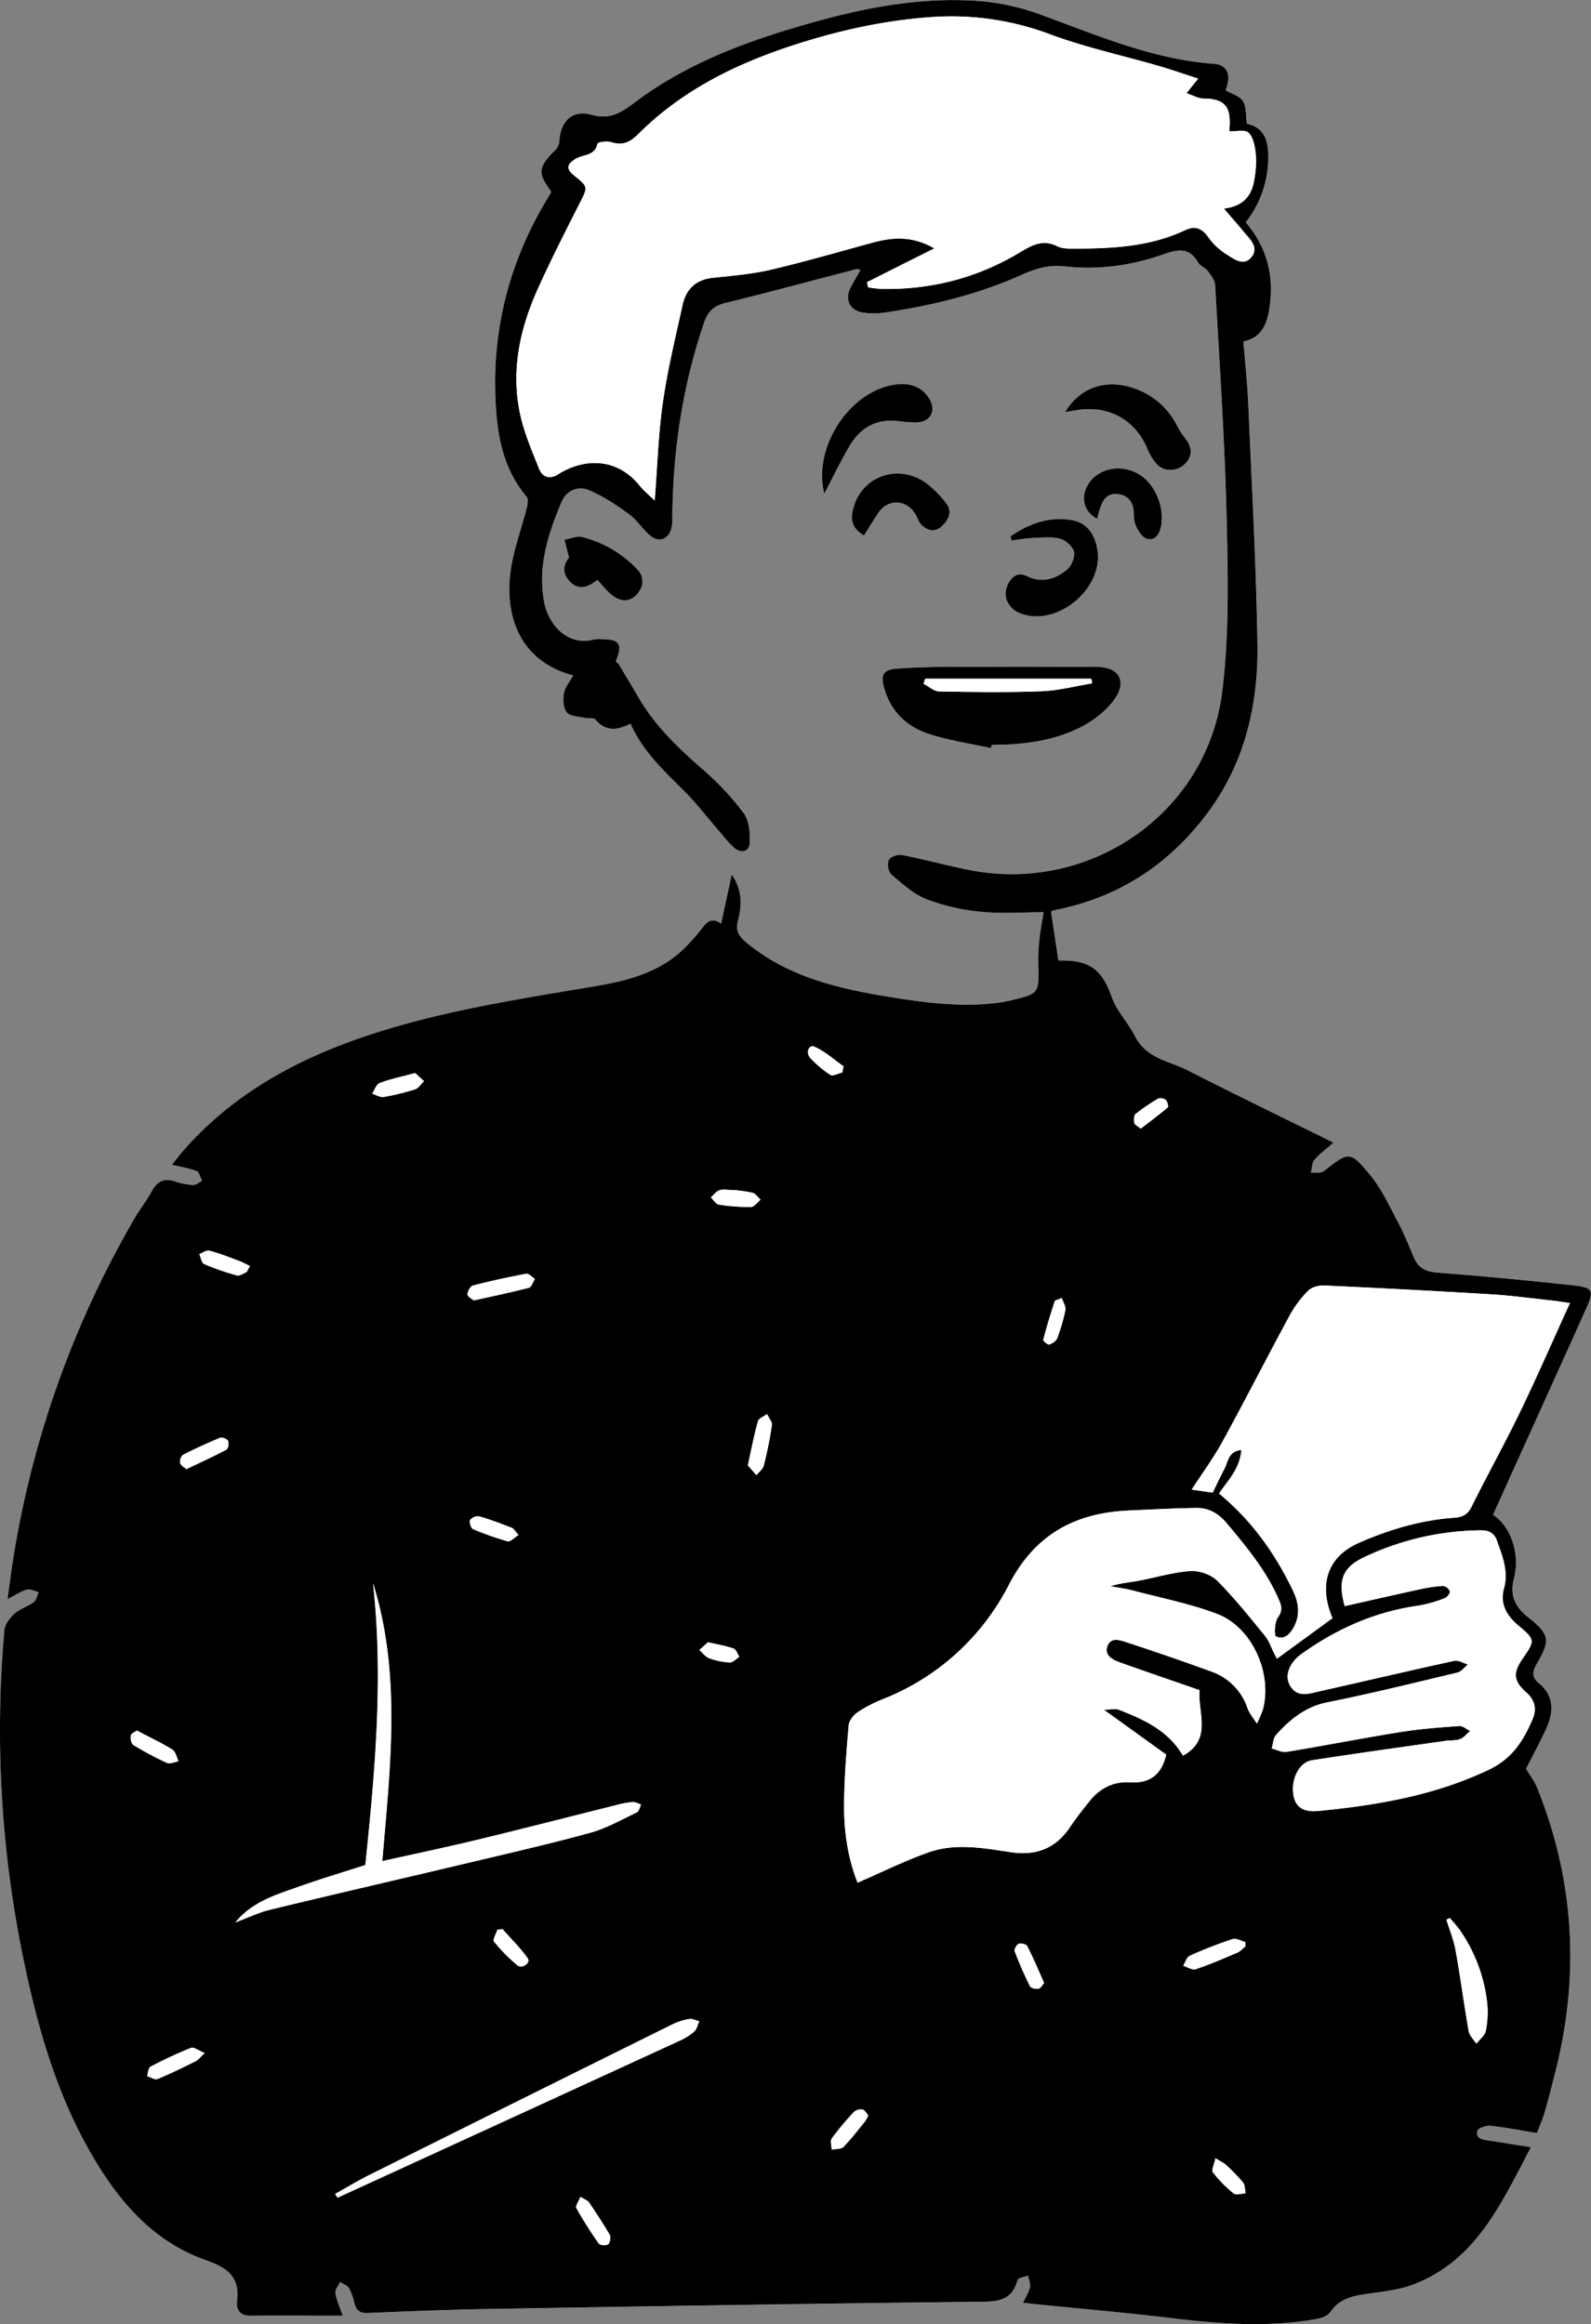 <svg id="a" xmlns="http://www.w3.org/2000/svg" viewBox="0 0 786.09 1148.42"><rect x="0" y="0" width="786.09" height="1148.42" fill="#808080" stroke="none"/><defs><style>.cls-1{fill:#fff;}</style></defs><path class="cls-1" d="M1043.65,1079.78c3.17-6.28,6.94-13.12,10.11-20.24,3.64-8.17,3.75-16-4-22.32-3.37-2.75-2.91-5.73-.83-9.26,7-11.88,6.37-14.63-4.43-23.25-6.12-4.88-9-10.56-6.85-18.79,3.28-12.59-1.7-26.06-10.29-31.69,15.4-34,30.8-67.91,46-101.86,4.08-9.06,3.38-10.47-6.76-11.55-22.09-2.37-44.22-4.53-66.37-6.2-5.86-.44-9.7-2.19-12-7.55-2.49-5.86-4.86-11.82-7.85-17.44-4.22-7.93-8-16.35-13.66-23.18-10.17-12.3-10.62-11.78-23-2-1.42,1.11-4.18.53-6.32.74.52-2.13.44-4.75,1.69-6.29,2.24-2.76,5.27-4.88,9.43-8.56-24.95-12.34-48.76-23.94-72.38-35.89-9.18-4.64-20.06-5.5-25.94-17.13-3.18-6.28-8.71-11.86-11.28-19.06-5-14.11-11.29-18.26-26.32-17.88q-1.8-12.06-3.62-24.22a10.63,10.63,0,0,1,1.76-.69c31.85-6.16,57-22.84,76.13-48.78,18.12-24.6,24.55-53,24.08-82.82-.62-39.12-2.78-78.23-4.47-117.33-.46-10.65-1.61-21.27-2.45-32.07,8.06-1.64,11.19-7.31,12.51-14.5,3-16.52-.37-31.43-11.36-44.37a51.72,51.72,0,0,0,11.11-32.33c.11-8.37-2.2-14.58-10.55-16.37-.59-4.1-.16-8.3-1.92-11.13-1.6-2.56-5.58-3.64-8.6-5.42,2.91-7.41,1-12.58-5.82-13.07-30.24-2.2-57.71-14.15-85.61-24.31a113.89,113.89,0,0,0-33-6.88c-26.46-1.49-52.14,3.17-77.45,10.16-32.1,8.87-63.35,20-90.26,40.28-6.69,5.06-12.15,8.45-21.25,5.91-9.53-2.65-15.25,3.29-15.82,13.37a6.81,6.81,0,0,1-1.95,4.06c-8.67,8.68-9,11.23-2,20.63-.49.89-1,1.8-1.49,2.68-18.18,29.79-27.22,62.14-26.18,97,.54,18.23,2.94,36.2,15.45,51,.92,1.09.58,3.7.14,5.43-2.58,10.14-6.34,20.09-7.88,30.37-3,20.25,2.4,45,30.81,52.53-1.6,2.88-4,5.59-4.55,8.64s-.44,7.48,1.37,9.64,6,2,9.14,2.71c1.66.38,4.15-.2,4.95.75,5.1,6.06,10.94,5.37,17.42,2.08,6.12,13.87,16.83,23.58,27,33.8,5.64,5.66,10.53,12.07,15.78,18.13,2.69,3.11,5.17,6.45,8.2,9.19,3.64,3.3,7.83,2.09,7.95-2.64s-.4-10.82-3.12-14.45a139.86,139.86,0,0,0-20.22-21.49c-12.06-10.47-23.44-21.36-31.57-35.27-3.38-5.78-6.83-11.5-10.25-17.25-1.43-.23-1-1.12-.67-2,2.87-7.2,1.14-9.68-6.8-9.73a16.73,16.73,0,0,0-4.31.08c-13.74,3.61-22.71-7.89-24.7-18.26-3.38-17.59,1.87-33.82,8.55-49.65,2.38-5.66,8.13-8.08,13.44-5.87,7,2.92,13.54,7.3,19.75,11.78,3.94,2.84,6.69,7.27,10.38,10.51,4.45,3.89,9.29,2.17,10.75-3.55a24.16,24.16,0,0,0,.41-5.52c.3-32.78,5.08-64.79,15.67-95.9,1.87-5.48,4.72-8.36,10.48-9.76,21.74-5.32,43.35-11.18,65-16.79.44-.12,1,.25,1.8.48-1.65,2.91-3.21,5.55-4.66,8.26-3.3,6.17-.86,11.74,6.06,12.8a39.32,39.32,0,0,0,11.66-.19c22.85-3.47,45.18-8.89,66.39-18.41,6.74-3,13.61-5.19,21.42-4.27,16.82,2,33.39-.44,49.23-6.06,7.28-2.58,12.62-3.15,16.86,4.31.95,1.67,3.42,2.41,4.62,4,1.57,2.11,3.54,4.59,3.67,7,2.14,38.47,4.79,76.94,5.69,115.46.67,28.36,1.28,57.06-2.15,85.12-7.37,60.27-65.16,100.18-124.94,88.44-11.09-2.18-22-5.23-33.1-7.39-2.13-.42-5.88.83-6.74,2.45s-.23,5.87,1.29,7.16c5.41,4.6,11,9.73,17.4,12.24a102.46,102.46,0,0,0,26.93,6.18c10.28,1,20.74.23,30.87.23-.77,4.86-1.64,9.08-2.07,13.34a98.23,98.23,0,0,0-.56,12.94c.42,13.69.29,14-13.41,17.22a61.49,61.49,0,0,1-6.05,1.16c-18,2.42-35.75.15-53.48-2.72-25.36-4.12-50.11-9.69-70.79-26.58-4.16-3.39-6-5.86-4.56-11.49,1.93-7.44,2-15.22-3.18-22.51-1.69,7.85-3.38,15.7-5.23,24.26-4.95-3.42-7.15-.6-9.63,2.55A90.3,90.3,0,0,1,626,676.14c-12.52,11.24-28.24,14.73-44.16,17.4-35.47,6-71,11.49-105.43,22.36-36.9,11.65-70.39,29-96.31,58.71-1.8,2.06-3.44,4.26-5.52,6.84,4.79,1.17,8.69,1.73,12.25,3.18,1.31.53,1.78,3.12,2.63,4.77-1.47.73-3,2.14-4.42,2.06a34.22,34.22,0,0,1-9.05-1.81c-5.47-1.87-8.79.06-11.42,5-2.43,4.52-5.7,8.58-8.29,13A486.07,486.07,0,0,0,296.52,974c-1.16,6.94-2,13.93-3.17,22,4.11-2.09,6.7-3.93,9.58-4.7,1.7-.45,3.86.77,5.81,1.23-.76,1.68-1.07,3.95-2.36,4.91-3,2.18-6.81,3.26-9.5,5.67-2.32,2.08-4.81,5.27-5.06,8.17a559.13,559.13,0,0,0,9.73,164.1c6.77,32.54,15.91,64.39,32.5,93.5,13.53,23.73,30.46,44.23,57.29,53.74,9.83,3.48,17,7.83,15.43,20-.48,3.58.85,7.44,6.14,7.4,15-.1,30.06,0,46.06,0-1.56-4.63-3.1-7.84-3.58-11.2-.24-1.66,1.46-3.59,2.29-5.4,1.53,1,3.62,1.66,4.47,3.08a28.67,28.67,0,0,1,2.66,7.53c.92,3.53,2.75,4.86,6.62,4.7,20-.86,39.94-1.67,59.92-2,80.35-1.34,160.7-2.67,241.06-3.53,9.23-.1,17,.16,20-10.7.32-1.15,3.4-1.54,5.2-2.29.35,2,1.29,4.08.9,5.91-.52,2.47-2.07,4.73-3.39,7.55,2.11.24,3.49.41,4.87.55,22.73,2.29,45.5,4.17,68.17,7,24,3,48,4.7,72,.48,2.45-.44,5.57-1.57,6.82-3.43,4.42-6.63,10.93-8,18.06-9,7.71-1.11,15.72-1.88,22.9-4.62,31.08-11.86,43.43-40,58.15-67.87-7.71-1.21-14.33-2.3-21-3.29-3-.44-6.42-1-5.48-4.77.33-1.34,4.26-2.75,6.37-2.52,7.67.82,15.26,2.34,23.06,3.62,1.36-3.62,2.85-7,3.89-10.54,1.74-5.92,3.19-11.92,4.75-17.89,12.62-48.36,10.17-95.83-8.58-142.28-1.31-3.22-3.52-6.08-5.43-9.3ZM779.23,575.45l.36-1.57c15.59-.13,31-1.85,44.92-9.26,6-3.17,11.88-7.81,15.74-13.26,6.39-9,2.23-16-8.74-16.07q-37.41-.21-74.8,0c-8,0-16.07.28-24.07.88-6.65.49-8,2.93-6.18,9.51,3.08,11.29,10.77,18.84,21.23,22.46,10.14,3.52,21,5,31.54,7.31Zm9.71-104.71.44,2.11c3.55-.43,7.09-1.08,10.65-1.23,4.48-.18,9.19-.77,13.38.36,2.81.76,6.35,3.91,6.88,6.54s-1.34,7.07-3.62,8.9c-5.63,4.55-12.34,6.61-19.51,3.1-4.24-2.07-7.11-.31-9.15,3.19-3.65,6.24-.5,13.32,6.76,15.63,18.12,5.77,40.11-13.16,37-31.87-1.37-8.26-5.52-13.47-12.88-14.7C807.73,460.91,797.92,464.59,788.94,470.74Zm27-61.36c2.66-.44,4.45-.76,6.25-1,15.3-2.31,28.19,4.89,34.23,18.86a26.23,26.23,0,0,0,5.12,8.23c3.84,3.81,10.13,3.2,13.83-.68s3.42-8.07-.28-12.67a39.62,39.62,0,0,1-3.92-6.13,37.2,37.2,0,0,0-22-18.61c-13.42-4.32-25.91-.05-33.24,12Zm-119,40.36c4.58-8.71,8.21-16.29,12.45-23.52,5.37-9.12,13.36-13.68,24.25-12.35a56,56,0,0,0,9.22.62c6.51-.28,9.42-5.66,6.21-11.27s-8.38-7.91-14.51-7.64C711.52,396.57,690.75,425.35,696.91,449.74Zm19.63,20.67c2.47-3.93,4.65-7.55,7-11.07,4.88-7.31,14.17-6.9,18.53.78.91,1.6,1.47,3.52,2.7,4.8,3.07,3.2,6.86,4.08,10.29.84,3.08-2.92,5.24-6.83,2.38-10.93a50.82,50.82,0,0,0-8.36-8.87c-13.21-11.58-32.84-6.2-37.62,10.29-1.48,5.12-1.73,10.18,5.09,14.16ZM584.8,492.36c2.6,2.73,4.73,5.61,7.47,7.67,4,3,8.62,3.4,12.17-.72,3.31-3.85,3.65-8.62,0-12.34a56.68,56.68,0,0,0-27.35-15.89c-2.6-.63-5.72.88-8.59,1.41.71,2.71,1.41,5.43,2.29,8.81-2.83,3.32-3.51,7.77.44,11.87,4.62,4.8,9.31,2.48,13.57-.81Zm247-30.2c.56-2,1-4,1.64-5.83,1.27-3.74,3.25-6.68,7.84-6.45s7.38,2.5,8.33,6.82c.61,2.78.06,5.93,1.12,8.47s3.09,6,5.44,6.76c3.9,1.27,6.23-1.74,7.12-5.71,2-9-2.4-20.48-10-25.57-8.77-5.88-20.52-4-25.74,4.14-4.16,6.48-2.57,13.8,4.25,17.37Z" transform="translate(-289.63 -205.79)"/><path d="M1043.65,1079.78c1.91,3.22,4.12,6.08,5.43,9.3,18.75,46.45,21.2,93.92,8.58,142.28-1.56,6-3,12-4.75,17.89-1,3.53-2.53,6.92-3.89,10.54-7.8-1.28-15.39-2.79-23.06-3.62-2.11-.23-6,1.18-6.37,2.53-.94,3.79,2.51,4.32,5.48,4.76,6.64,1,13.26,2.08,21,3.3-14.72,27.85-27.07,56-58.15,67.86-7.18,2.74-15.19,3.51-22.9,4.62-7.13,1-13.64,2.4-18.07,9-1.24,1.86-4.37,3-6.81,3.43-24,4.22-48,2.47-72-.48-22.67-2.78-45.44-4.66-68.17-7-1.38-.14-2.76-.31-4.87-.55,1.32-2.82,2.86-5.08,3.39-7.55.39-1.83-.55-3.93-.9-5.91-1.8.75-4.88,1.14-5.2,2.29-3,10.86-10.73,10.6-20,10.7-80.36.86-160.71,2.19-241.06,3.53-20,.34-40,1.15-59.92,2-3.87.16-5.7-1.17-6.62-4.7a28.67,28.67,0,0,0-2.66-7.53c-.85-1.42-2.94-2.08-4.47-3.08-.83,1.81-2.53,3.74-2.29,5.4.48,3.36,2,6.57,3.58,11.2-16,0-31-.07-46.06,0-5.29,0-6.62-3.82-6.14-7.4,1.6-12.19-5.6-16.54-15.43-20-26.83-9.51-43.76-30-57.29-53.74-16.59-29.11-25.73-61-32.5-93.5a559.13,559.13,0,0,1-9.73-164.1c.25-2.9,2.74-6.09,5.06-8.17,2.69-2.41,6.54-3.49,9.5-5.67,1.29-1,1.6-3.23,2.36-4.91-1.95-.46-4.11-1.68-5.81-1.23-2.88.77-5.47,2.61-9.58,4.7,1.16-8.1,2-15.09,3.16-22a486.3,486.3,0,0,1,59.78-166.42c2.59-4.44,5.86-8.5,8.29-13,2.63-4.89,5.95-6.82,11.42-5a34.22,34.22,0,0,0,9.05,1.81c1.43.08,2.94-1.33,4.42-2.06-.85-1.65-1.33-4.24-2.63-4.77-3.56-1.44-7.47-2-12.25-3.18,2.08-2.58,3.72-4.78,5.52-6.84,25.92-29.71,59.41-47.06,96.31-58.71,34.4-10.87,70-16.41,105.43-22.36,15.92-2.67,31.64-6.16,44.16-17.4A90.3,90.3,0,0,0,636.3,664.7c2.48-3.15,4.68-6,9.63-2.55,1.85-8.56,3.54-16.41,5.23-24.26,5.16,7.29,5.11,15.07,3.17,22.51-1.47,5.63.41,8.1,4.57,11.49,20.68,16.89,45.43,22.46,70.79,26.58,17.73,2.87,35.49,5.14,53.48,2.72a61.49,61.49,0,0,0,6.05-1.16c13.7-3.23,13.83-3.53,13.41-17.22a98.23,98.23,0,0,1,.56-12.94c.43-4.26,1.3-8.48,2.07-13.34-10.13,0-20.59.79-30.87-.23a102.36,102.36,0,0,1-26.93-6.18c-6.44-2.51-12-7.64-17.4-12.24-1.52-1.29-2.22-5.41-1.29-7.16s4.61-2.87,6.74-2.45c11.09,2.16,22,5.21,33.1,7.39,59.78,11.74,117.57-28.17,124.94-88.44,3.43-28.06,2.82-56.76,2.15-85.12-.9-38.52-3.55-77-5.69-115.46-.13-2.42-2.1-4.9-3.67-7-1.2-1.6-3.67-2.34-4.62-4-4.24-7.46-9.58-6.89-16.86-4.31-15.84,5.62-32.41,8-49.23,6.06-7.81-.92-14.68,1.25-21.42,4.27-21.21,9.52-43.54,14.94-66.39,18.41a39.32,39.32,0,0,1-11.66.19c-6.92-1.06-9.36-6.63-6.06-12.8,1.45-2.71,3-5.35,4.66-8.26-.79-.23-1.36-.6-1.8-.48-21.66,5.61-43.27,11.47-65,16.79-5.76,1.4-8.61,4.28-10.48,9.76-10.59,31.11-15.37,63.12-15.67,95.9a24.16,24.16,0,0,1-.41,5.52c-1.46,5.72-6.3,7.44-10.75,3.55-3.7-3.24-6.44-7.67-10.38-10.51-6.21-4.48-12.73-8.86-19.75-11.78-5.31-2.21-11.06.21-13.44,5.87-6.68,15.83-11.93,32.06-8.55,49.65,2,10.37,11,21.87,24.7,18.26a16.73,16.73,0,0,1,4.31-.08c7.94,0,9.67,2.53,6.8,9.73-.36.91-.76,1.79.67,2,3.42,5.75,6.87,11.47,10.25,17.25,8.13,13.91,19.51,24.8,31.57,35.27A139.86,139.86,0,0,1,657,607.39c2.72,3.63,3.24,9.59,3.12,14.45s-4.31,5.94-7.95,2.64c-3-2.74-5.51-6.08-8.2-9.19-5.25-6.06-10.14-12.47-15.78-18.13-10.19-10.22-20.9-19.93-27-33.8-6.48,3.29-12.32,4-17.42-2.08-.8-.95-3.29-.37-4.95-.75-3.17-.72-7.43-.68-9.14-2.71s-2-6.51-1.37-9.64,2.95-5.76,4.55-8.64C544.47,532,539,507.26,542.07,487c1.54-10.28,5.3-20.23,7.88-30.37.44-1.73.78-4.34-.14-5.43-12.51-14.82-14.91-32.79-15.45-51-1-34.89,8-67.24,26.18-97,.53-.88,1-1.79,1.49-2.68-6.93-9.4-6.63-12,2-20.63a6.81,6.81,0,0,0,1.95-4.06c.57-10.08,6.29-16,15.82-13.37,9.1,2.54,14.56-.85,21.25-5.91,26.91-20.32,58.16-31.41,90.26-40.28,25.31-7,51-11.65,77.45-10.16a113.89,113.89,0,0,1,33,6.88c27.9,10.16,55.37,22.11,85.61,24.31,6.87.49,8.73,5.66,5.82,13.07,3,1.78,7,2.86,8.59,5.42,1.76,2.83,1.34,7,1.93,11.13,8.35,1.79,10.66,8,10.55,16.37a51.72,51.72,0,0,1-11.11,32.33c11,12.94,14.39,27.85,11.36,44.37-1.32,7.19-4.45,12.86-12.51,14.5.84,10.8,2,21.42,2.45,32.07,1.68,39.1,3.85,78.21,4.47,117.33.46,29.77-6,58.22-24.08,82.82-19.11,25.94-44.28,42.62-76.13,48.78a10.3,10.3,0,0,0-1.76.69q1.82,12.18,3.62,24.22c15-.38,21.3,3.77,26.32,17.88,2.57,7.2,8.1,12.78,11.28,19.06,5.88,11.63,16.76,12.49,25.94,17.13,23.62,12,47.43,23.55,72.38,35.89-4.16,3.68-7.19,5.8-9.43,8.56-1.25,1.54-1.17,4.16-1.69,6.29,2.14-.21,4.9.37,6.32-.74,12.43-9.75,12.87-10.28,23,2,5.65,6.83,9.44,15.25,13.66,23.18,3,5.62,5.36,11.58,7.85,17.44,2.28,5.36,6.12,7.11,12,7.55,22.16,1.67,44.29,3.83,66.38,6.2,10.14,1.08,10.84,2.49,6.76,11.55-15.25,34-30.64,67.82-46,101.86,8.59,5.63,13.57,19.1,10.28,31.69-2.14,8.23.74,13.91,6.86,18.79,10.8,8.62,11.4,11.37,4.42,23.25-2.07,3.53-2.54,6.51.84,9.26,7.76,6.31,7.65,14.15,4,22.32-3.17,7.12-7,14-10.11,20.24ZM718,345.25l.54,2.48a63.88,63.88,0,0,0,6.42.78c24.22.48,46.87-5.19,67.76-17.57,6-3.55,11.76-7.36,19.33-3.5,2.57,1.31,6,1.16,9.09,1.16,18.58-.05,37-1,54.23-9.21,4.43-2.1,8.09-1,11.15,3.4a31.4,31.4,0,0,0,8.8,8.43c3.79,2.37,8.89,6.33,12.68,1.5s-1.08-9-4.16-12.77c-2.75-3.35-5.64-6.6-9.54-11.15,10.05-1.17,13.93-6.8,15.1-14.53a48.66,48.66,0,0,0,.7-12.26c-.39-3.72-1.15-8.21-3.52-10.62-1.71-1.73-6.33-.6-9.63-.75,1.27-11.62-1.65-16.13-12.65-16.18-2.62,0-5.23-1.58-8.48-2.65,2.1-2.59,3.54-4.38,5.81-7.2-7.15-2.31-13.29-4.46-19.54-6.27-17.73-5.13-35.89-9.08-53.17-15.45a138.65,138.65,0,0,0-56.83-8.82c-21.9,1.29-43.25,5.67-64.18,12.06C657,235.54,628.2,248.83,605,272c-4.21,4.2-7.79,5.8-13.41,4-2.07-.66-6.6,0-6.75.72-1.22,6.09-6.82,5.31-10.52,7.39-4.7,2.63-5.05,5.11-1.15,8.27,7.15,5.78,7,5.69,2.77,14-7,13.77-14,27.52-20.34,41.56-8.94,19.69-13.61,40.36-9.11,61.91,2,9.51,5.92,18.67,9.58,27.74,1.55,3.84,5.15,5.15,9.2,2.57,12.36-7.88,28.85-8.72,40.38,5.54,2.32,2.87,5.27,5.23,7.44,7.36,1.28-16.37,1.74-32.45,4-48.28,2.32-16.24,6.23-32.28,9.76-48.33,1.7-7.77,6.5-12.51,14.86-13.42,9.61-1,19.33-1.79,28.7-4,17-4,33.75-8.88,50.6-13.46,10-2.71,19.73-3.21,30.25,2.94l-17.12,8.56L718,345.25Zm230,660.09c-6.59-15.37-3.49-30,13.15-37.24,15-6.58,30.54-11.17,46.93-12.35,4.07-.29,6.67-1.49,8.63-5.44,7.79-15.67,16.31-31,23.92-46.72,8.49-17.57,16.28-35.47,24.69-53.91-3.73-.53-6.53-1-9.33-1.31-9.82-1-19.62-2.41-29.47-3q-41.32-2.5-82.67-4.36c-2.61-.12-6.06.78-7.8,2.52a53.89,53.89,0,0,0-9.16,12.22c-11.16,20.62-21.8,41.53-33.06,62.1-4.48,8.19-10.08,15.77-15.39,24l10.37,1.48c2-4.17,3.9-8.06,5.87-11.89,1.76-3.43,1.77-8.44,8.3-9.22-.66,9.58-6.89,15.35-11,21.57,16.13,13.32,27.83,29.75,36.66,48.33,2.64,5.56,3.45,11.47.47,17.28-1.9,3.72-4.85,6.9-9,5-1-.46-.73-7.06.94-9.43,2.24-3.15,1.93-5.26.64-8.29-6.12-14.45-16-26.33-25.91-38.17-3.94-4.7-8.84-7.67-14.9-7.59-11.1.13-22.19.79-33.28,1.26-26.65,1.13-46.49,11.65-59.46,36.69A118.67,118.67,0,0,1,726,1045.32a67.25,67.25,0,0,0-12.58,6.52c-2.07,1.41-4.25,4.2-4.45,6.52-1.13,13.13-2.18,26.3-2.25,39.46-.08,13.36,2,26.54,6.66,38.23,12-5.17,23.38-10.9,35.34-15.07,13.22-4.61,26.92-2,40.38,0,12.13,1.84,21.87-1.64,28.95-12,3.24-4.75,6.74-9.35,10.4-13.78,4.87-5.9,11.43-9.19,19-8.72,10.07.64,16-3.45,18.4-13.7L835,1050.56c3.25,0,5.74-.66,7.67.1,12.21,4.8,24.11,10.15,31.47,22.61,14.59-8,7.29-21.09,8.16-32.36-12.9-4.48-25.52-8.8-38.09-13.26-3.89-1.38-8.93-3.24-7.53-8.07,1.58-5.48,6.91-3.19,10.6-2q20.5,6.74,40.81,14.1a28.91,28.91,0,0,1,18,18.31c.78,2.21,2.46,4.09,4.55,7.46a68.28,68.28,0,0,0,2.89-6.74c5-17.74-5.14-40.83-22.4-47.41-13.36-5.1-27.61-7.88-41.5-11.55-3.69-1-7.52-1.48-11.29-2.2,4.68-1.53,9.16-1.85,13.55-2.65,8.63-1.59,17.15-4.23,25.83-4.85,4.37-.31,10.19,1.65,13.25,4.7,8.52,8.5,16.06,18,23.71,27.34,2,2.48,3.06,5.8,4.55,8.73.67,1.32,1.35,2.64,1.31,2.56L948,1005.34Zm6-5.93c12.34-2.77,24.7-5.61,37.09-8.3a74.14,74.14,0,0,1,11.55-1.7,4.46,4.46,0,0,1,3.4,2.66c.21.93-1.34,3-2.51,3.39a64.92,64.92,0,0,1-13,3.71c-21.26,2.94-40.24,11.38-57.56,23.7-6.54,4.65-8.7,11.13-5.86,15.88,3.65,6.1,9.37,3.87,14.41,2.75,22.26-5,44.45-10.22,66.73-15.08,2-.44,4.46,1.17,6.7,1.83-1.71,1.38-3.24,3.56-5.18,4-21.38,5.11-42.74,10.38-64.28,14.7-10.9,2.18-18.5,8.48-25.4,16.22-1.39,1.57-1.4,4.36-2.06,6.59,2.44.6,5,2,7.28,1.66,18.85-3.11,37.61-6.79,56.47-9.83,9.53-1.53,19.21-2.24,28.85-2.95,1.75-.13,3.64,1.58,5.46,2.45-1.67,1.37-3.14,3.26-5,4-2.24.84-4.88.56-7.32.91-22,3.14-44,6.17-65.92,9.58-6.14,1-10.22,9-9.21,16.5.86,6.43,4.64,9.31,12.51,8.53,28.91-2.85,57.18-7.6,84-20.32,11.81-5.61,17.16-14.42,21.72-25,2.14-5,1.25-9.4-3.14-13.3-6.37-5.64-6.58-9.69-1.77-16.64,6.21-9,6.3-9.32-2.26-16.5-5.73-4.81-9-10.82-7-17.93,2.44-8.74-.73-16.15-3.42-23.83-1.29-3.68-3.89-5.21-8.07-5.15a137.82,137.82,0,0,0-57.33,13.19c-10.93,5.18-13.34,11.36-9.81,24.29Zm-548,156.25c6.12-2.27,11.51-4.9,17.21-6.28,32.08-7.76,64.25-15.16,96.37-22.79,20.58-4.9,41.22-9.59,61.62-15.18,8-2.2,15.49-6.48,23.08-10.08,1.08-.51,1.45-2.56,2.15-3.89-1.41-.45-2.85-1.34-4.22-1.24a47.29,47.29,0,0,0-7.86,1.47c-22.9,5.72-45.75,11.62-68.7,17.16-15.48,3.74-31.08,7-47.11,10.58,3.89-46.33,9.53-92.17-4.55-137.27,5.2,46.57,1,92.9-3.79,139.19-10.82,3.5-22,6.86-33.07,10.77-11.18,4-22.78,7.36-31.13,17.56Zm49.29,134.2,1.17,1.82L479.73,1281q72.84-33.4,145.68-66.85a29.13,29.13,0,0,0,7.25-4.57c1.29-1.16,1.67-3.34,2.46-5.06-1.64-.41-3.38-1.36-4.91-1.11A29.64,29.64,0,0,0,622,1206q-74.91,37.11-149.72,74.41c-5.83,2.9-11.41,6.3-17.11,9.47Zm550.67-136.37-1.64.8c1.54,5,3.6,10,4.52,15.1,2.39,13.3,4.14,26.71,6.48,40,.39,2.21,2.47,4.12,3.76,6.17,1.61-2.06,4.19-3.92,4.64-6.21a45.49,45.49,0,0,0,.71-14,78.25,78.25,0,0,0-13.51-35.91c-1.47-2.11-3.3-4-5-6ZM523.68,848.35c9.72-2.16,18.54-4,27.25-6.25,1.29-.33,2-2.85,3-4.36-1.43-.91-3-2.8-4.26-2.57-8.84,1.64-17.64,3.57-26.34,5.82-1.28.33-2.72,2.86-2.71,4.36,0,1.12,2.22,2.23,3.08,3ZM905,1167.47l-.07-2.07c-2.12-.55-4.56-2.05-6.31-1.48a218.86,218.86,0,0,0-21.15,8.25c-1.51.68-2.18,3.24-3.23,4.94,2.07.62,4.47,2.25,6.13,1.69,7-2.35,13.8-5.28,20.59-8.19C902.49,1170,903.67,1168.54,905,1167.47ZM659.14,929.82l4.23,4.89c1.24-1.59,3.16-3,3.61-4.8A193.34,193.34,0,0,0,671,910c.24-1.67-1.55-3.63-2.4-5.46-1.55,1.17-4,2.08-4.47,3.56C662.21,914.78,660.93,921.66,659.14,929.82ZM390.75,1220.21c-3-1.2-5.33-3.1-6.73-2.55A209.33,209.33,0,0,0,364,1227c-1.07.55-1.14,3-1.67,4.63,1.73.54,3.83,2,5.12,1.45,6.44-2.65,12.7-5.76,18.95-8.85,1.17-.58,2-1.79,4.39-4Zm-33.43-159.33c-1,.75-2.87,1.43-3,2.38-.24,1.52.12,4.07,1.13,4.69a155.66,155.66,0,0,0,16.66,8.9c1.5.68,3.83-.46,5.77-.76-1-1.95-1.42-4.7-3-5.71-4.76-3.08-10-5.48-15-8.14Zm219.08,230.4c-.85,2.26-2.55,4.55-2,5.57a192.85,192.85,0,0,0,11.11,17.55c.61.87,3.77,1.07,4.65.31s1.31-3.56.64-4.73c-3.15-5.5-6.68-10.79-10.22-16C580,1293.05,578.67,1292.67,576.4,1291.28ZM381.7,931.71c7-3.37,13.53-6.32,19.81-9.66.87-.46,1.37-3.18.83-4.26s-2.93-2-3.94-1.58q-9.31,3.81-18.29,8.4c-1,.51-1.76,2.85-1.47,4.07s2,2.09,3.06,3ZM494.76,736c-6.52,1.74-12.17,2.91-17.52,4.9-1.67.62-2.51,3.46-3.73,5.29,1.93.57,4,1.88,5.76,1.58A111.79,111.79,0,0,0,494.78,744c1.69-.55,2.89-2.61,4.32-4l-4.34-4Zm223.86,515c-1-1.08-1.76-2.71-2.81-2.9a5.37,5.37,0,0,0-4.26,1.18,144.86,144.86,0,0,0-11,13.16c-.85,1.19,0,3.59,0,5.43,2-.39,4.58-.11,5.73-1.28,3.85-3.92,7.2-8.35,10.68-12.62A19.62,19.62,0,0,0,718.62,1251.05ZM545.81,964.29c-1.52-1.69-2.22-3.13-3.31-3.56-5.3-2.1-10.66-4.12-16.13-5.7a5,5,0,0,0-4.44,1.84c-.54,1,.38,4,1.38,4.44a139.75,139.75,0,0,0,17.23,6.08C541.75,967.72,543.62,965.64,545.81,964.29ZM411.49,834.34l1.65-3c-1.82-.86-3.59-1.86-5.47-2.56-4.81-1.78-9.6-3.67-14.55-5-1.43-.38-3.34,1.06-5,1.67.79,1.7,1.16,4.38,2.44,4.93A123.7,123.7,0,0,0,406.76,836c1.32.36,3.14-1.06,4.73-1.67Zm240.73-40.52c-3.56,0-5.57-.48-7.18.13s-2.79,2.31-4.16,3.53c1.32,1.23,2.51,3.32,4,3.54a92.37,92.37,0,0,0,15.83,1.13c1.59,0,3.13-2.32,4.69-3.58-1.31-1.19-2.45-3-4-3.42a69.31,69.31,0,0,0-9.18-1.33Zm153.27,391.73c-2.86-6.39-5.39-12.4-8.34-18.2-.46-.92-3-1.5-4.22-1.07-1,.38-2.3,2.75-1.95,3.67,2.25,5.89,4.77,11.7,7.58,17.34.46.92,2.89,1.37,4.27,1.14,1-.16,1.73-1.8,2.66-2.88Zm8.73-338.41c-2.12.94-3.32,1.09-3.48,1.59-2,6.28-4,12.59-5.63,19-.14.56,2.14,2.57,2.86,2.37,1.51-.43,3.44-1.62,3.95-3a88.81,88.81,0,0,0,4.1-14c.34-1.71-1.07-3.76-1.8-6Zm76,425c-.62,3-2.11,5.91-1.27,7a62.09,62.09,0,0,0,10.28,10.47c1.16.94,3.85,0,5.84-.09-.38-1.81-.23-4.06-1.26-5.35a91.94,91.94,0,0,0-8.54-8.79C894.26,1274.5,892.93,1273.93,890.18,1272.18ZM537.89,1159l-2.51.32c-.63,2-2.41,4.9-1.69,5.79a84.89,84.89,0,0,0,11.59,11.78c2.3,1.9,6.62-1.24,5.14-3.36C546.77,1168.29,542.14,1163.77,537.89,1159Zm101.56-141.73-4.28,3.82c1.61,1.4,3,3.38,4.89,4.07a34.31,34.31,0,0,0,10.19,2.08c1.51.07,3.11-1.8,4.67-2.79-.93-1.4-1.56-3.6-2.83-4.05-3.63-1.32-7.52-1.93-12.64-3.13ZM853.22,763.47c4.57-3.52,9.09-6.85,13.36-10.49.46-.39-.16-2.91-1-3.71a4,4,0,0,0-3.74-.63,91.94,91.94,0,0,0-11.14,7.6c-.87.71-.92,3-.64,4.37C850.25,761.51,851.7,762.16,853.22,763.47ZM705.81,735.7c.2-1,.4-2,.61-3-4.83-3.39-9.33-7.57-14.64-9.79-2.33-1-4.28,3-1.75,5.67a52.68,52.68,0,0,0,9.84,8.32c1.25.78,3.92-.71,5.94-1.17Z" transform="translate(-289.63 -205.79)"/><path d="M779.23,575.45c-10.54-2.35-21.4-3.79-31.54-7.31-10.46-3.62-18.15-11.17-21.23-22.46-1.79-6.58-.47-9,6.18-9.51,8-.6,16-.84,24.07-.88q37.39-.16,74.8,0c11,.07,15.13,7.05,8.74,16.07-3.86,5.45-9.77,10.09-15.74,13.26-13.91,7.41-29.33,9.13-44.92,9.26l-.36,1.57Zm50-32c-.13-.76-.26-1.52-.4-2.27H746.76l-.81,2.48c2.59,1.32,5.15,3.73,7.76,3.77,16.83.32,33.69.56,50.5-.08,8.38-.32,16.68-2.54,25-3.9Z" transform="translate(-289.63 -205.79)"/><path d="M788.94,470.74c9-6.15,18.79-9.83,30-8,7.35,1.23,11.51,6.44,12.88,14.7,3.1,18.71-18.89,37.64-37,31.87C787.51,507,784.36,500,788,493.71c2-3.5,4.91-5.26,9.15-3.19,7.17,3.51,13.88,1.45,19.51-3.1,2.28-1.83,4.17-6.21,3.62-8.9s-4.07-5.78-6.88-6.54c-4.19-1.13-8.9-.54-13.38-.36-3.56.15-7.1.8-10.65,1.23Z" transform="translate(-289.63 -205.79)"/><path d="M815.91,409.38c7.33-12.08,19.82-16.35,33.24-12a37.2,37.2,0,0,1,22,18.61,39.62,39.62,0,0,0,3.92,6.13c3.7,4.6,3.88,8.88.28,12.67s-10,4.49-13.83.68a26.23,26.23,0,0,1-5.12-8.23c-6-14-18.93-21.17-34.23-18.86-1.8.27-3.59.59-6.25,1Z" transform="translate(-289.63 -205.79)"/><path d="M696.91,449.74c-6.16-24.39,14.61-53.17,37.62-54.16,6.13-.27,11.31,2.05,14.51,7.64s.3,11-6.21,11.27a56,56,0,0,1-9.22-.62c-10.89-1.33-18.88,3.23-24.25,12.35C705.12,433.45,701.49,441,696.91,449.74Z" transform="translate(-289.63 -205.79)"/><path d="M716.54,470.41c-6.82-4-6.57-9-5.09-14.16,4.78-16.49,24.41-21.87,37.62-10.3a51.24,51.24,0,0,1,8.36,8.88c2.86,4.1.7,8-2.38,10.93-3.43,3.24-7.22,2.36-10.29-.84-1.23-1.28-1.79-3.2-2.7-4.8-4.36-7.68-13.65-8.09-18.53-.78-2.34,3.52-4.52,7.14-7,11.07Z" transform="translate(-289.63 -205.79)"/><path d="M584.8,492.36c-4.26,3.29-8.95,5.61-13.57.81-4-4.1-3.27-8.55-.44-11.87-.88-3.38-1.58-6.1-2.29-8.81,2.87-.53,6-2,8.59-1.41A56.68,56.68,0,0,1,604.44,487c3.65,3.72,3.31,8.49,0,12.34-3.55,4.12-8.14,3.74-12.17.72-2.74-2.06-4.87-4.94-7.47-7.67Z" transform="translate(-289.63 -205.79)"/><path d="M831.75,462.16c-6.82-3.57-8.41-10.89-4.25-17.37,5.22-8.13,17-10,25.74-4.14,7.6,5.09,12,16.57,10,25.57-.89,4-3.22,7-7.12,5.71-2.35-.77-4.34-4.13-5.44-6.76s-.51-5.69-1.12-8.47c-.95-4.32-3.85-6.6-8.33-6.82s-6.57,2.71-7.84,6.45c-.64,1.87-1.08,3.81-1.64,5.83Z" transform="translate(-289.63 -205.79)"/><path class="cls-1" d="M718,345.25l16.18-8.12,17.12-8.56c-10.52-6.15-20.27-5.65-30.25-2.94-16.85,4.58-33.61,9.49-50.6,13.46-9.37,2.19-19.09,2.94-28.7,4-8.36.91-13.16,5.65-14.86,13.42-3.53,16.05-7.44,32.08-9.76,48.33-2.26,15.83-2.72,31.91-4,48.28-2.17-2.13-5.12-4.49-7.44-7.36-11.53-14.26-28-13.42-40.38-5.54-4,2.58-7.65,1.27-9.2-2.57-3.66-9.07-7.6-18.23-9.58-27.74-4.5-21.55.17-42.22,9.11-61.91,6.38-14,13.39-27.79,20.34-41.56,4.2-8.32,4.38-8.23-2.77-14-3.9-3.16-3.55-5.64,1.15-8.27,3.7-2.08,9.3-1.3,10.52-7.39.15-.72,4.68-1.38,6.75-.72,5.62,1.77,9.2.17,13.41-4,23.18-23.17,52-36.46,82.87-45.87,20.93-6.39,42.28-10.77,64.18-12.06a138.65,138.65,0,0,1,56.83,8.82c17.28,6.37,35.44,10.32,53.17,15.45,6.25,1.81,12.39,4,19.54,6.27-2.27,2.82-3.71,4.61-5.81,7.2,3.25,1.07,5.86,2.64,8.48,2.65,11,0,13.92,4.56,12.65,16.18,3.3.15,7.92-1,9.63.75,2.37,2.41,3.13,6.9,3.52,10.62a48.66,48.66,0,0,1-.7,12.26c-1.17,7.73-5,13.36-15.1,14.53,3.9,4.55,6.79,7.8,9.54,11.15,3.08,3.74,8.07,7.82,4.16,12.77s-8.89.87-12.68-1.5a31.4,31.4,0,0,1-8.8-8.43c-3.06-4.38-6.72-5.5-11.15-3.4-17.24,8.19-35.65,9.16-54.23,9.21-3,0-6.52.15-9.09-1.16-7.57-3.86-13.33-.05-19.33,3.5-20.89,12.38-43.54,18.05-67.76,17.57a63.88,63.88,0,0,1-6.42-.78Z" transform="translate(-289.63 -205.79)"/><path class="cls-1" d="M948,1005.34l-27.49,20.06c0,.08-.64-1.24-1.31-2.56-1.49-2.93-2.52-6.25-4.55-8.74-7.65-9.33-15.19-18.83-23.71-27.33-3.06-3-8.88-5-13.25-4.7-8.68.62-17.2,3.26-25.83,4.85-4.39.8-8.87,1.12-13.55,2.65,3.77.72,7.6,1.22,11.29,2.2,13.89,3.67,28.14,6.45,41.5,11.55,17.26,6.58,27.4,29.67,22.4,47.41a68.28,68.28,0,0,1-2.89,6.74c-2.09-3.37-3.77-5.25-4.55-7.46a28.91,28.91,0,0,0-18-18.31q-20.28-7.41-40.81-14.1c-3.69-1.21-9-3.5-10.6,2-1.4,4.83,3.64,6.69,7.53,8.07,12.57,4.46,25.19,8.78,38.09,13.26-.87,11.27,6.43,24.4-8.16,32.35-7.36-12.45-19.26-17.8-31.47-22.6-1.93-.76-4.42-.1-7.67-.1l30.83,22.19c-2.41,10.25-8.33,14.34-18.4,13.7-7.54-.47-14.1,2.82-19,8.72-3.66,4.43-7.16,9-10.4,13.78-7.08,10.39-16.82,13.87-28.95,12-13.46-2-27.16-4.61-40.38,0-12,4.17-23.39,9.9-35.34,15.07-4.67-11.69-6.74-24.87-6.66-38.23.07-13.16,1.12-26.33,2.25-39.46.2-2.32,2.38-5.11,4.45-6.52a67.25,67.25,0,0,1,12.58-6.52,118.67,118.67,0,0,0,62.16-56.49c13-25,32.81-35.56,59.46-36.69,11.09-.47,22.18-1.13,33.28-1.26,6.06-.08,11,2.89,14.9,7.59,9.94,11.84,19.79,23.72,25.91,38.17,1.29,3,1.6,5.14-.64,8.29-1.67,2.37-2,9-.94,9.43,4.19,1.89,7.14-1.29,9-5,3-5.82,2.17-11.72-.47-17.28-8.83-18.58-20.53-35-36.66-48.33,4.07-6.22,10.3-12,11-21.57-6.53.78-6.54,5.79-8.3,9.22-2,3.83-3.82,7.72-5.87,11.89l-10.37-1.48c5.31-8.19,10.91-15.77,15.39-24,11.26-20.57,21.9-41.48,33.06-62.1a53.89,53.89,0,0,1,9.16-12.22c1.74-1.74,5.19-2.64,7.8-2.52q41.34,1.9,82.67,4.36c9.85.6,19.65,1.95,29.47,3,2.8.31,5.6.78,9.33,1.31-8.41,18.44-16.2,36.34-24.69,53.91-7.61,15.75-16.13,31-23.91,46.72-2,4-4.57,5.15-8.64,5.44-16.39,1.18-31.89,5.77-46.93,12.35-16.64,7.27-19.74,21.87-13.15,37.24Z" transform="translate(-289.63 -205.79)"/><path class="cls-1" d="M954,999.41c-3.53-12.93-1.12-19.12,9.81-24.29a137.67,137.67,0,0,1,57.33-13.19c4.18-.06,6.78,1.46,8.07,5.15,2.69,7.68,5.86,15.09,3.42,23.83-2,7.11,1.27,13.12,7,17.93,8.56,7.18,8.47,7.53,2.26,16.5-4.81,7-4.6,11,1.77,16.64,4.39,3.89,5.28,8.31,3.14,13.3-4.56,10.58-9.91,19.39-21.72,25-26.79,12.72-55.06,17.47-84,20.32-7.87.78-11.65-2.1-12.51-8.53-1-7.49,3.07-15.54,9.21-16.5,21.94-3.41,43.94-6.44,65.92-9.58,2.44-.35,5.08-.07,7.32-.91,1.91-.71,3.38-2.6,5-4-1.82-.87-3.71-2.58-5.46-2.45-9.64.71-19.32,1.42-28.85,2.95-18.86,3-37.62,6.72-56.47,9.83-2.27.38-4.84-1.06-7.28-1.66.66-2.23.67-5,2.06-6.59,6.9-7.74,14.5-14,25.4-16.22,21.54-4.32,42.9-9.59,64.28-14.7,1.94-.46,3.47-2.64,5.18-4-2.24-.66-4.7-2.27-6.7-1.83-22.28,4.86-44.47,10.13-66.73,15.08-5,1.12-10.76,3.35-14.41-2.75-2.84-4.75-.68-11.23,5.86-15.88,17.32-12.32,36.3-20.76,57.56-23.7a64.92,64.92,0,0,0,13-3.71c1.17-.42,2.72-2.46,2.51-3.39a4.46,4.46,0,0,0-3.4-2.66,74.14,74.14,0,0,0-11.55,1.7c-12.39,2.69-24.75,5.53-37.09,8.3Z" transform="translate(-289.63 -205.79)"/><path class="cls-1" d="M405.91,1155.66c8.35-10.2,19.95-13.6,31.13-17.56,11-3.91,22.25-7.27,33.07-10.77,4.8-46.29,9-92.62,3.79-139.19,14.08,45.1,8.44,90.94,4.55,137.27,16-3.58,31.63-6.84,47.11-10.58,23-5.54,45.8-11.44,68.7-17.16a47.29,47.29,0,0,1,7.86-1.47c1.37-.1,2.81.79,4.22,1.24-.7,1.34-1.07,3.38-2.15,3.89-7.59,3.6-15.06,7.88-23.08,10.08-20.4,5.59-41,10.28-61.62,15.18-32.12,7.63-64.29,15-96.37,22.79-5.7,1.38-11.09,4-17.21,6.28Z" transform="translate(-289.63 -205.79)"/><path class="cls-1" d="M455.2,1289.86c5.7-3.17,11.28-6.57,17.11-9.47Q547.11,1243.09,622,1206a29.64,29.64,0,0,1,8.18-2.58c1.53-.25,3.27.7,4.91,1.11-.79,1.72-1.17,3.9-2.46,5.06a29.13,29.13,0,0,1-7.25,4.57Q552.6,1247.64,479.73,1281l-23.36,10.69-1.17-1.82Z" transform="translate(-289.63 -205.79)"/><path class="cls-1" d="M1005.87,1153.49c1.66,2,3.49,3.84,5,6a78.25,78.25,0,0,1,13.51,35.91,45.49,45.49,0,0,1-.71,14c-.45,2.29-3,4.15-4.64,6.21-1.29-2-3.37-4-3.76-6.17-2.34-13.3-4.09-26.71-6.48-40-.92-5.14-3-10.07-4.52-15.1l1.64-.8Z" transform="translate(-289.63 -205.79)"/><path class="cls-1" d="M523.68,848.35c-.86-.77-3.08-1.88-3.08-3,0-1.5,1.43-4,2.71-4.36,8.7-2.25,17.5-4.18,26.34-5.82,1.22-.23,2.83,1.66,4.26,2.57-1,1.51-1.69,4-3,4.36-8.71,2.27-17.53,4.09-27.25,6.25Z" transform="translate(-289.63 -205.79)"/><path class="cls-1" d="M905,1167.47c-1.34,1.07-2.52,2.49-4,3.14-6.79,2.91-13.6,5.84-20.59,8.19-1.66.56-4.06-1.07-6.13-1.69,1-1.7,1.72-4.26,3.23-4.94a218.86,218.86,0,0,1,21.15-8.25c1.75-.57,4.19.93,6.31,1.48,0,.69,0,1.38.07,2.07Z" transform="translate(-289.63 -205.79)"/><path class="cls-1" d="M659.14,929.82c1.79-8.16,3.07-15,5-21.76.41-1.48,2.91-2.39,4.46-3.56.85,1.83,2.64,3.79,2.4,5.46a193.34,193.34,0,0,1-4,19.95c-.45,1.79-2.37,3.21-3.61,4.8Z" transform="translate(-289.63 -205.79)"/><path class="cls-1" d="M390.75,1220.21c-2.37,2.18-3.22,3.39-4.39,4-6.25,3.09-12.51,6.2-18.95,8.85-1.29.53-3.39-.91-5.12-1.45.53-1.59.6-4.08,1.67-4.63a209.33,209.33,0,0,1,20.06-9.29c1.4-.55,3.76,1.35,6.73,2.55Z" transform="translate(-289.63 -205.79)"/><path class="cls-1" d="M357.32,1060.88l2.54,1.36c5,2.66,10.24,5.06,15,8.14,1.57,1,2,3.76,3,5.71-1.94.3-4.27,1.44-5.77.76a155.66,155.66,0,0,1-16.66-8.9c-1-.62-1.37-3.17-1.13-4.69C354.45,1062.31,356.29,1061.63,357.32,1060.88Z" transform="translate(-289.63 -205.79)"/><path class="cls-1" d="M576.4,1291.28c2.27,1.39,3.61,1.77,4.2,2.65,3.54,5.26,7.07,10.55,10.22,16,.67,1.17.29,3.91-.64,4.73s-4,.56-4.65-.31a192.85,192.85,0,0,1-11.11-17.55C573.85,1295.83,575.55,1293.54,576.4,1291.28Z" transform="translate(-289.63 -205.79)"/><path class="cls-1" d="M381.7,931.71c-1-.94-2.76-1.81-3.06-3s.48-3.56,1.47-4.07q9-4.59,18.29-8.4c1-.41,3.45.59,3.94,1.58s0,3.8-.83,4.26c-6.28,3.34-12.77,6.29-19.81,9.66Z" transform="translate(-289.63 -205.79)"/><path class="cls-1" d="M494.76,736l4.34,4c-1.43,1.37-2.63,3.43-4.32,4a111.79,111.79,0,0,1-15.51,3.81c-1.78.3-3.83-1-5.76-1.58,1.22-1.83,2.07-4.67,3.73-5.29,5.35-2,11-3.16,17.52-4.9Z" transform="translate(-289.63 -205.79)"/><path class="cls-1" d="M718.62,1251.05a19.62,19.62,0,0,1-1.59,3c-3.48,4.27-6.83,8.7-10.68,12.62-1.15,1.17-3.78.89-5.73,1.28-.06-1.84-.89-4.24,0-5.43a144.86,144.86,0,0,1,11-13.16,5.37,5.37,0,0,1,4.26-1.18C716.86,1248.34,717.64,1250,718.62,1251.05Z" transform="translate(-289.63 -205.79)"/><path class="cls-1" d="M545.81,964.29c-2.19,1.35-4.06,3.43-5.27,3.1a139.75,139.75,0,0,1-17.23-6.08c-1-.42-1.92-3.43-1.38-4.44a5,5,0,0,1,4.44-1.84c5.47,1.58,10.83,3.6,16.13,5.7C543.59,961.16,544.29,962.6,545.81,964.29Z" transform="translate(-289.63 -205.79)"/><path class="cls-1" d="M411.49,834.34c-1.59.61-3.41,2-4.73,1.67a123.7,123.7,0,0,1-16.24-5.63c-1.28-.55-1.65-3.23-2.44-4.93,1.7-.61,3.61-2.05,5-1.67,4.95,1.3,9.74,3.19,14.55,5,1.88.7,3.65,1.7,5.47,2.56l-1.65,3Z" transform="translate(-289.63 -205.79)"/><path class="cls-1" d="M652.22,793.82a69.08,69.08,0,0,1,9.18,1.33c1.52.38,2.66,2.23,4,3.42-1.56,1.26-3.1,3.55-4.69,3.58A92.37,92.37,0,0,1,644.85,801c-1.46-.22-2.65-2.31-4-3.54,1.37-1.22,2.56-2.92,4.16-3.53s3.62-.13,7.18-.13Z" transform="translate(-289.63 -205.79)"/><path class="cls-1" d="M805.49,1185.55c-.93,1.08-1.68,2.72-2.66,2.88-1.38.23-3.81-.22-4.26-1.14-2.82-5.64-5.34-11.45-7.59-17.34-.35-.92.93-3.29,1.95-3.67,1.17-.43,3.76.15,4.22,1.07,3,5.8,5.48,11.81,8.34,18.2Z" transform="translate(-289.63 -205.79)"/><path class="cls-1" d="M814.22,847.14c.73,2.24,2.14,4.29,1.8,6a88.81,88.81,0,0,1-4.1,14c-.51,1.34-2.44,2.53-3.95,3-.72.2-3-1.81-2.86-2.37,1.66-6.39,3.62-12.7,5.63-19,.16-.5,1.36-.66,3.48-1.59Z" transform="translate(-289.63 -205.79)"/><path class="cls-1" d="M890.18,1272.18c2.75,1.75,4.08,2.32,5.05,3.25a91.94,91.94,0,0,1,8.54,8.79c1,1.29.88,3.54,1.26,5.35-2,.09-4.68,1-5.84.09a62.09,62.09,0,0,1-10.28-10.47C888.07,1278.09,889.56,1275.23,890.18,1272.18Z" transform="translate(-289.63 -205.79)"/><path class="cls-1" d="M537.9,1159c4.24,4.8,8.87,9.32,12.52,14.53,1.48,2.12-2.84,5.26-5.14,3.36a84.89,84.89,0,0,1-11.59-11.78c-.72-.89,1.06-3.8,1.69-5.79Z" transform="translate(-289.63 -205.79)"/><path class="cls-1" d="M639.45,1017.24c5.12,1.2,9,1.81,12.64,3.13,1.27.45,1.9,2.65,2.83,4.05-1.56,1-3.16,2.86-4.67,2.79a34.31,34.31,0,0,1-10.19-2.08c-1.87-.69-3.28-2.67-4.89-4.07l4.28-3.82Z" transform="translate(-289.63 -205.79)"/><path class="cls-1" d="M853.22,763.47c-1.52-1.31-3-2-3.15-2.86-.28-1.41-.23-3.66.64-4.37a91.94,91.94,0,0,1,11.14-7.6,4,4,0,0,1,3.74.63c.83.8,1.45,3.32,1,3.71C862.31,756.62,857.79,760,853.22,763.47Z" transform="translate(-289.63 -205.79)"/><path class="cls-1" d="M705.81,735.7c-2,.46-4.69,1.95-5.93,1.17a52.42,52.42,0,0,1-9.85-8.32c-2.53-2.64-.58-6.65,1.75-5.67,5.31,2.22,9.81,6.4,14.64,9.79-.21,1-.41,2-.61,3Z" transform="translate(-289.63 -205.79)"/><path class="cls-1" d="M829.22,543.44c-8.33,1.36-16.63,3.58-25,3.9-16.81.64-33.67.4-50.5.08-2.61,0-5.17-2.45-7.76-3.77l.81-2.48h82.06c.14.75.27,1.51.4,2.27Z" transform="translate(-289.63 -205.79)"/></svg>